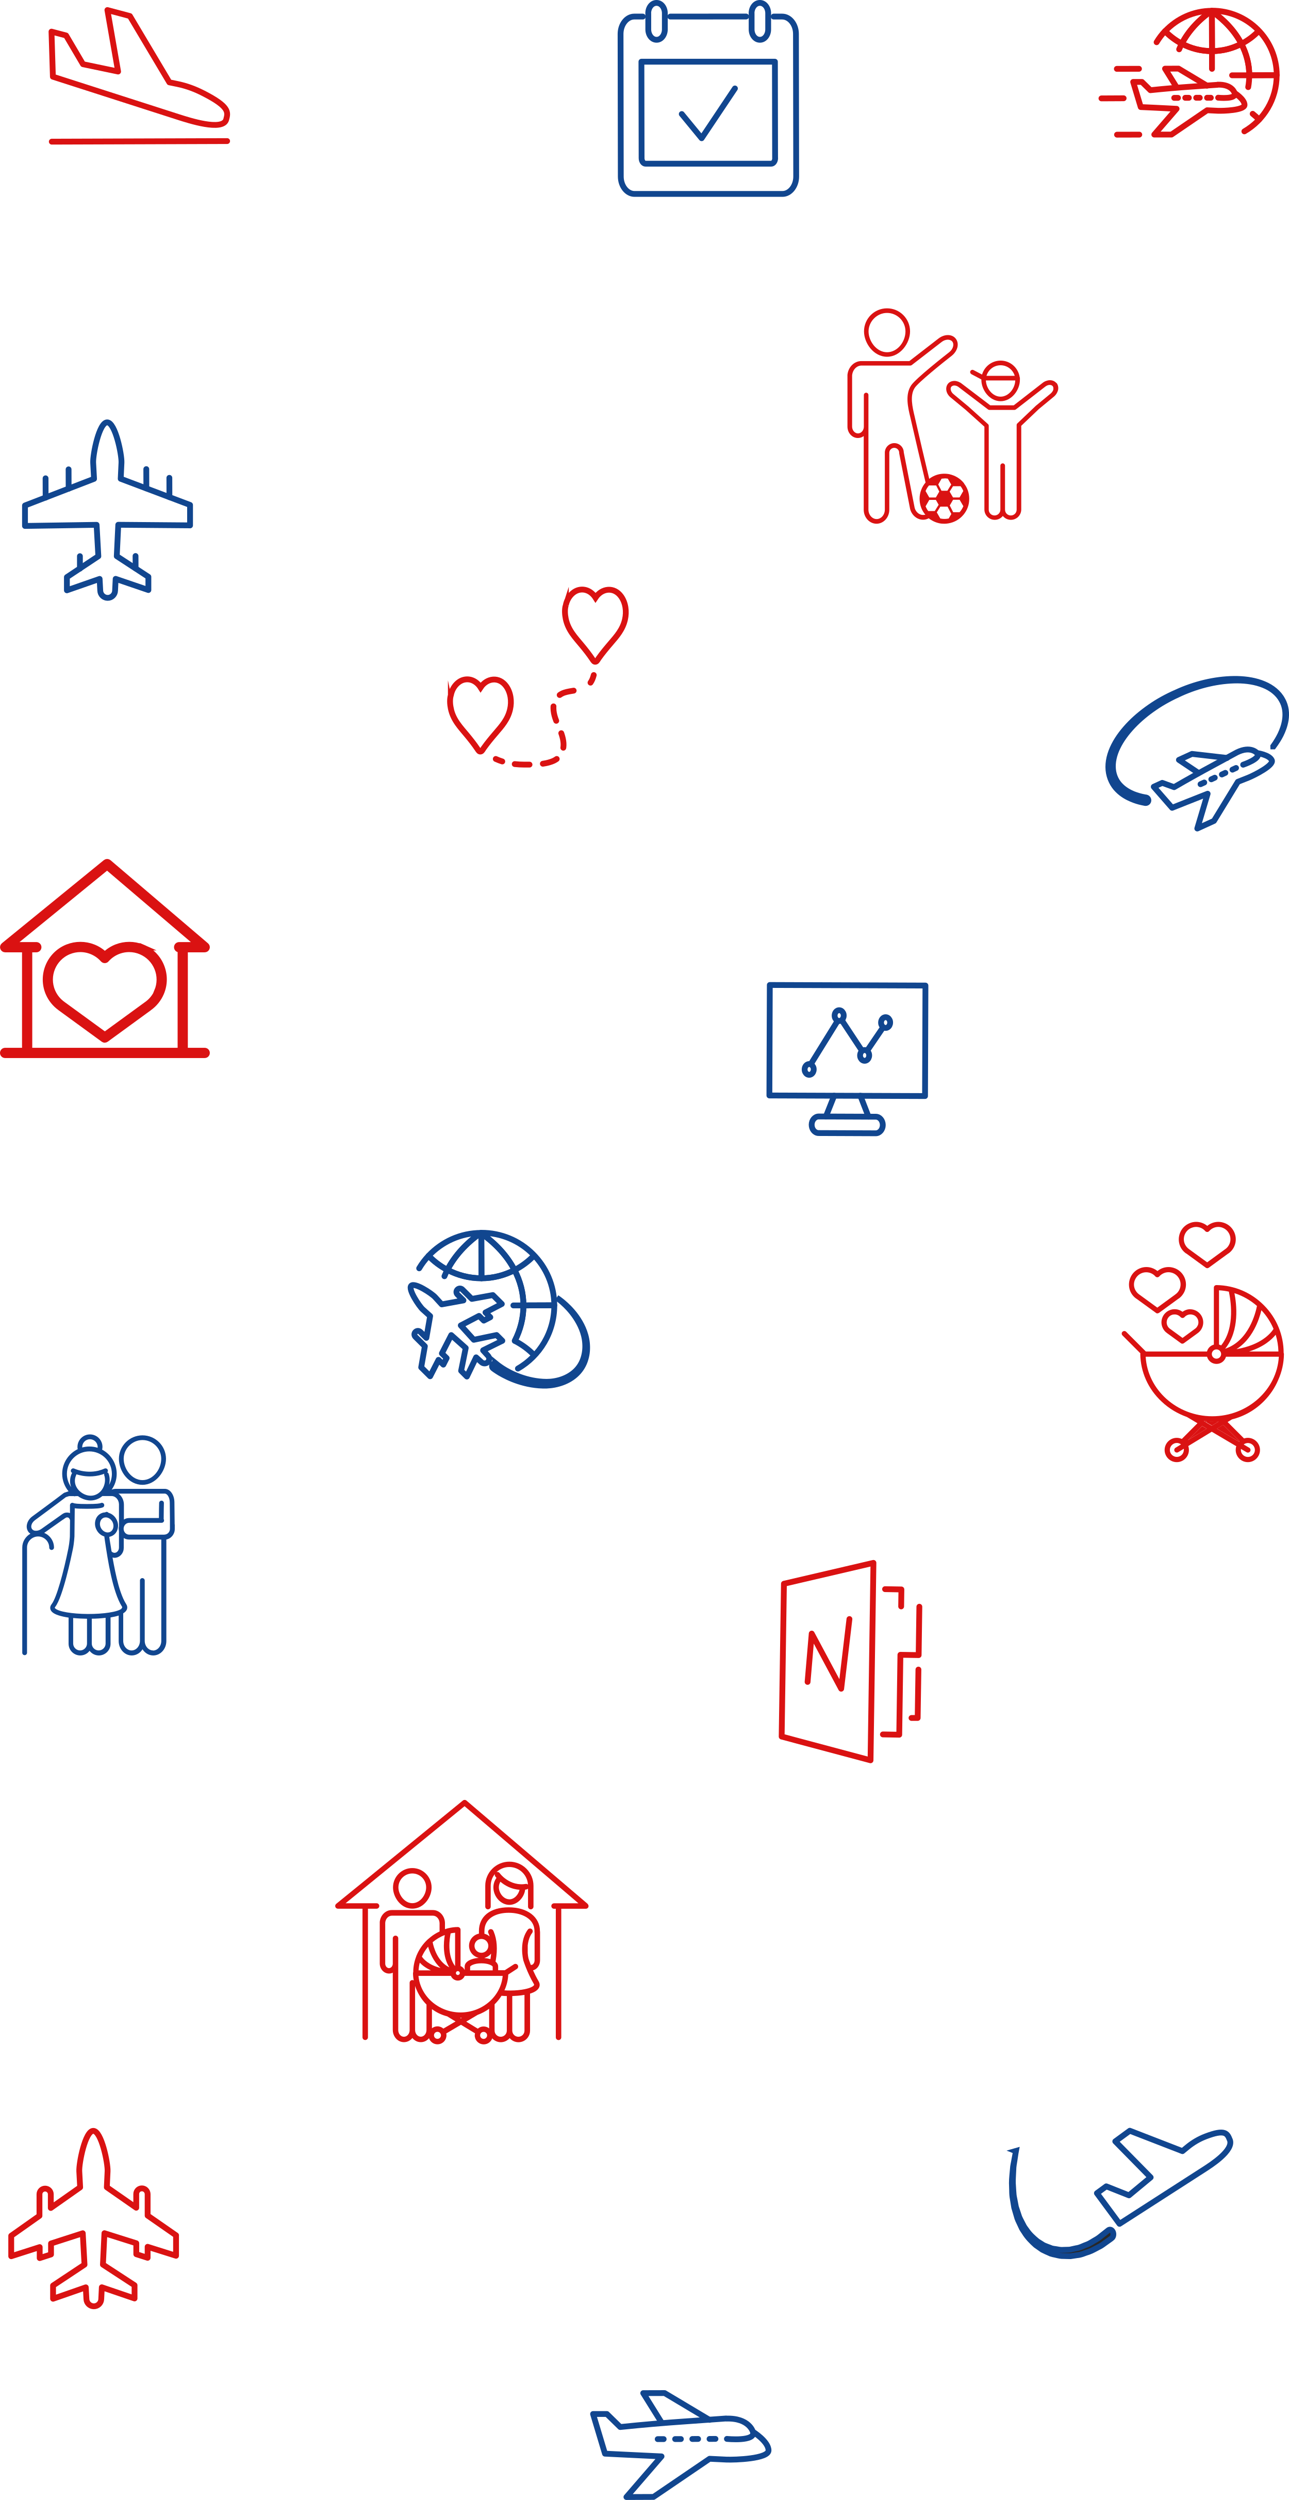 <?xml version="1.0" encoding="UTF-8"?>
<svg id="Layer_2" data-name="Layer 2" xmlns="http://www.w3.org/2000/svg" viewBox="0 0 221.78 429.88">
  <defs>
    <style>
      .cls-1, .cls-2, .cls-3, .cls-4, .cls-5, .cls-6 {
        fill: none;
      }

      .cls-1, .cls-2, .cls-3, .cls-4, .cls-6 {
        stroke-linejoin: round;
      }

      .cls-1, .cls-2, .cls-4, .cls-6 {
        stroke-linecap: round;
      }

      .cls-1, .cls-3, .cls-7, .cls-4 {
        stroke: #11468f;
      }

      .cls-2, .cls-8, .cls-5, .cls-6 {
        stroke: #da1212;
      }

      .cls-9 {
        fill: #da1212;
      }

      .cls-10 {
        fill: #11468f;
      }

      .cls-8 {
        fill: #292f39;
      }

      .cls-8, .cls-7, .cls-5 {
        stroke-miterlimit: 10;
      }

      .cls-7 {
        fill: #282828;
      }

      .cls-4 {
        stroke-width: 1px;
      }

      .cls-6 {
        stroke-dasharray: 0 0 0 0 0 0 2.55 2.3;
      }
    </style>
  </defs>
  <g>
    <g>
      <line class="cls-1" x1="128.37" y1="2.84" x2="115.34" y2="2.85"/>
      <path class="cls-1" d="M110.59,2.85h-1.46c-1.29,0-2.36,1.35-2.36,2.99l.04,24.52c0,1.64,1.07,2.99,2.36,2.99h25.46c1.29,0,2.36-1.35,2.36-2.99l-.04-24.52c0-1.64-1.07-2.99-2.37-2.99h-1.46"/>
      <path class="cls-1" d="M129.31,2.29c0-.99,.63-1.79,1.41-1.79h.04c.78,0,1.41,.8,1.41,1.79v2.76c0,.99-.63,1.79-1.4,1.79h-.04c-.78,0-1.41-.8-1.41-1.79V2.29h0Z"/>
      <path class="cls-1" d="M111.53,2.29c0-.99,.63-1.79,1.41-1.79h.04c.78,0,1.41,.8,1.41,1.79v2.76c0,.99-.63,1.79-1.4,1.79h-.04c-.78,0-1.41-.8-1.41-1.79V2.29h0Z"/>
      <path class="cls-1" d="M133.37,27.19c0,.52-.31,.96-.68,.96h-21.62c-.37,0-.68-.43-.68-.96l-.03-16.58h22.97l.03,16.57h0Z"/>
    </g>
    <polyline class="cls-1" points="117.3 19.61 120.72 23.77 126.45 15.21"/>
  </g>
  <g>
    <path class="cls-5" d="M97.36,104.03c-.24,.73-.17,1.64-.02,2.38,.41,1.97,1.66,3.22,2.77,4.57,.63,.76,1.25,1.54,1.82,2.39,.16,.24,.31,.51,.59,.41,.2-.07,.34-.37,.47-.56,.66-.93,1.38-1.79,2.1-2.63,1.01-1.18,2.05-2.33,2.44-4.05,.32-1.39,.11-2.88-.66-3.97-1.22-1.71-3.32-1.44-4.41,.2-.68-1.07-1.77-1.59-2.88-1.32-1.03,.25-1.96,1.29-2.22,2.59h0Z"/>
    <path class="cls-5" d="M77.57,121.85c.41,1.97,1.66,3.22,2.77,4.57,.63,.76,1.25,1.54,1.82,2.39,.16,.24,.31,.51,.59,.41,.2-.07,.34-.37,.47-.56,.66-.93,1.38-1.79,2.1-2.63,1.01-1.18,2.05-2.33,2.44-4.05,.32-1.39,.11-2.88-.66-3.97-1.22-1.71-3.32-1.44-4.41,.2-.68-1.07-1.77-1.59-2.88-1.32-1.03,.25-1.96,1.29-2.22,2.59-.24,.73-.17,1.64-.02,2.38h0Z"/>
    <g>
      <path class="cls-2" d="M85.3,130.51c.37,.17,.74,.31,1.12,.43"/>
      <path class="cls-6" d="M88.56,131.39c.54,.06,1.07,.09,1.6,.09,1.58,.02,3.47,.02,4.99-.61,.58-.25,1.14-.67,1.46-1.3,.95-1.86-.25-3.97-.91-5.63-.43-1.08-.71-2.41-.22-3.46,.33-.7,.95-1.15,1.59-1.37,1.18-.39,2.58-.33,3.65-.93"/>
      <path class="cls-2" d="M101.6,117.39c.24-.34,.42-.76,.56-1.31"/>
    </g>
  </g>
  <g>
    <g>
      <line class="cls-3" x1="151.96" y1="176.63" x2="149.18" y2="180.71"/>
      <line class="cls-3" x1="148.33" y1="180.72" x2="144.82" y2="175.42"/>
      <line class="cls-3" x1="144.13" y1="175.53" x2="139.48" y2="183.03"/>
      <path class="cls-3" d="M148.01,181.74c-.15-.71,.38-1.33,.97-1.14,.25,.08,.47,.34,.54,.64,.15,.71-.38,1.33-.97,1.14-.25-.08-.47-.34-.54-.64Z"/>
      <path class="cls-3" d="M151.62,176.09c-.15-.71,.38-1.33,.97-1.14,.25,.08,.47,.34,.54,.64,.15,.71-.38,1.33-.97,1.14-.25-.08-.47-.34-.54-.64Z"/>
      <path class="cls-3" d="M138.47,184.15c-.15-.71,.38-1.33,.97-1.14,.25,.08,.47,.34,.54,.64,.15,.71-.38,1.33-.97,1.14-.25-.08-.47-.34-.54-.64Z"/>
      <path class="cls-3" d="M143.63,174.89c-.15-.71,.38-1.33,.97-1.14,.25,.08,.47,.34,.54,.64,.15,.71-.38,1.33-.97,1.14-.25-.08-.47-.34-.54-.64Z"/>
    </g>
    <g>
      <rect class="cls-4" x="136.31" y="165.54" width="19" height="26.78" transform="translate(-33.66 324.08) rotate(-89.79)"/>
      <path class="cls-1" d="M150.68,194.88l-9.83-.04c-.66,0-1.2-.64-1.2-1.43h0c0-.78,.55-1.42,1.21-1.42l9.83,.04c.66,0,1.2,.64,1.2,1.43h0c0,.78-.55,1.42-1.21,1.42Z"/>
      <line class="cls-1" x1="148.03" y1="188.42" x2="149.43" y2="192.02"/>
      <line class="cls-1" x1="143.53" y1="188.41" x2="142.1" y2="192"/>
    </g>
  </g>
  <g>
    <g>
      <polygon class="cls-2" points="149.78 302.7 134.49 298.62 134.88 272.34 150.28 268.75 149.78 302.7"/>
      <polyline class="cls-2" points="151.91 298.25 154.72 298.3 154.92 284.56 158.06 284.61 158.18 276.29"/>
      <polyline class="cls-2" points="155.05 276.24 155.09 273.32 152.28 273.27"/>
      <polyline class="cls-2" points="158.02 287.1 157.89 295.42 156.83 295.42"/>
    </g>
    <polyline class="cls-2" points="138.95 289.22 139.66 280.91 144.73 290.39 146.15 278.41"/>
  </g>
  <g>
    <path class="cls-2" d="M34.98,16.04c-1.41-.73-2.9-1.28-4.46-1.6l-1.38-.28L22.35,2.76l-3.87-1.03,1.84,10.57-6.04-1.26-2.91-4.94-2.51-.66,.24,7.75,21.73,6.98c1.51,.47,7.53,2.47,8.09,.38,.34-1.27,.58-2.2-3.93-4.51h0Z"/>
    <line class="cls-2" x1="8.91" y1="24.36" x2="39.08" y2="24.26"/>
  </g>
  <g>
    <g>
      <path class="cls-2" d="M209.59,16.8s3.15,.33,2.86-.76"/>
      <path class="cls-2" d="M209.51,14.58l-4.45,.31c-2.29,.16-4.64,.36-7.13,.62l-1.45-1.42h-1.51l1.3,4.32,2.59,.12,3.58,.18-3.84,4.43h2.96l6.13-4.18,1.84,.09c.92,.04,4.6-.08,4.6-1.01,0-.98-1.71-2.05-1.71-2.05,0,0-.41-1.51-2.91-1.43h0Z"/>
      <polyline class="cls-2" points="207.67 14.73 202.78 11.8 200.45 11.81 202.43 14.99"/>
      <line class="cls-2" x1="202.68" y1="16.83" x2="202.03" y2="16.83"/>
      <line class="cls-2" x1="204.55" y1="16.82" x2="203.93" y2="16.82"/>
      <line class="cls-2" x1="206.43" y1="16.81" x2="205.81" y2="16.81"/>
      <line class="cls-2" x1="208.33" y1="16.81" x2="207.68" y2="16.81"/>
    </g>
    <g>
      <path class="cls-2" d="M208.53,8.8c-1.88,0-3.65-.46-5.19-1.28"/>
      <path class="cls-2" d="M213.59,7.54c-1.11-2.14-2.87-4.04-5.07-5.6l.03,6.85c1.83,0,3.54-.46,5.05-1.25h0Z"/>
      <path class="cls-2" d="M208.51,1.94s-.06-.05-.08-.07c-2.22,1.57-3.97,3.48-5.09,5.63,1.56,.82,3.32,1.29,5.19,1.28l-.03-6.85h0Z"/>
      <path class="cls-2" d="M202.88,8.48c.13-.33,.29-.65,.45-.97-1.07-.57-2.05-1.29-2.88-2.16-.55,.58-1.04,1.23-1.45,1.91"/>
      <path class="cls-2" d="M215.53,19.57c.39,.31,.76,.64,1.1,1.01"/>
      <path class="cls-2" d="M214.1,22.59c3.34-1.93,5.57-5.54,5.56-9.66h0l-4.72,.02h0c0,.69-.06,1.37-.18,2.03"/>
      <path class="cls-2" d="M213.59,7.54c1.12-.58,2.14-1.34,3-2.24-.86,.91-1.88,1.67-3,2.24,.87,1.68,1.36,3.5,1.36,5.4l4.72-.02c-.02-6.14-5.02-11.1-11.15-11.08h0v.09c2.22,1.56,3.96,3.46,5.08,5.6h0Z"/>
      <path class="cls-2" d="M211.99,12.95h2.95c0-1.91-.49-3.73-1.36-5.41-1.52,.78-3.22,1.24-5.05,1.25v3.05"/>
      <path class="cls-2" d="M208.43,1.88s.06,.05,.08,.07v-.09c-3.18,0-6.02,1.36-8.05,3.5,.83,.87,1.8,1.59,2.88,2.16,1.11-2.15,2.87-4.07,5.09-5.63Z"/>
    </g>
    <line class="cls-2" x1="195.97" y1="11.83" x2="192.16" y2="11.84"/>
    <line class="cls-2" x1="196.02" y1="23.15" x2="192.19" y2="23.16"/>
    <line class="cls-2" x1="193.33" y1="16.9" x2="189.51" y2="16.92"/>
  </g>
  <g>
    <path class="cls-1" d="M125.07,419.39s4.97,.51,4.5-1.21"/>
    <path class="cls-1" d="M124.96,415.88l-7.01,.5c-3.62,.25-7.31,.56-11.24,.97l-2.29-2.24h-2.38l2.05,6.82,4.08,.2,5.65,.27-6.04,6.99,4.66-.02,9.65-6.56,2.89,.14c1.45,.06,7.25-.13,7.25-1.58,0-1.55-2.69-3.21-2.69-3.21,0,0-.64-2.39-4.58-2.26h0Z"/>
    <polyline class="cls-1" points="122.07 416.12 114.35 411.51 110.67 411.52 113.8 416.54"/>
    <line class="cls-1" x1="114.19" y1="419.43" x2="113.16" y2="419.43"/>
    <line class="cls-1" x1="117.15" y1="419.42" x2="116.16" y2="419.42"/>
    <line class="cls-1" x1="120.11" y1="419.4" x2="119.12" y2="419.41"/>
    <line class="cls-1" x1="123.1" y1="419.39" x2="122.08" y2="419.4"/>
  </g>
  <g>
    <path class="cls-1" d="M83.14,232.18l3.29-1.62-.99-.99-3.92,.82-2.24-2.47,3.14-1.64,.82,.81,1.12-.58-.83-.82,2.81-1.46-1.54-1.53-3.62,.66-1.62-1.61c-.24-.24-.61-.24-.85,0s-.24,.61,0,.85l1.03,1.02-3.74,.68-1.15-1.26c-.58-.63-3.49-2.55-4.09-1.95s1.35,3.51,1.98,4.08l1.27,1.14-.65,3.75-1.03-1.02c-.24-.24-.61-.24-.85,0s-.24,.61,0,.85l1.62,1.61-.63,3.63,1.54,1.53,1.44-2.82,.83,.82,.57-1.12-.82-.81,1.61-3.15,2.49,2.22-.79,3.92,.99,.99,1.59-3.3,.93,.84c.31,.28,.79,.27,1.09-.03,.3-.3,.31-.78,.02-1.09l-.84-.92,.02-.03Z"/>
    <g>
      <path class="cls-1" d="M88.57,230.57c.97-1.9,1.5-3.95,1.49-6.09h-1.73"/>
      <path class="cls-1" d="M82.83,219.82c-2.12,0-4.1-.53-5.85-1.45"/>
      <path class="cls-1" d="M88.53,218.4c-1.25-2.41-3.22-4.55-5.71-6.31l.03,7.72c2.06,0,3.98-.53,5.69-1.41Z"/>
      <path class="cls-1" d="M82.81,212.09s-.07-.05-.09-.08c-2.5,1.76-4.47,3.92-5.73,6.34,1.74,.92,3.73,1.45,5.85,1.45l-.03-7.72h0Z"/>
      <path class="cls-1" d="M76.47,219.46c.15-.37,.32-.74,.51-1.09-1.21-.64-2.3-1.45-3.23-2.43-.62,.66-1.17,1.38-1.63,2.16"/>
      <path class="cls-1" d="M89.11,235.34c3.75-2.17,6.27-6.23,6.26-10.88h0l-5.31,.02h0c0,2.14-.52,4.2-1.49,6.09,1.26,.65,2.41,1.49,3.38,2.51-.97-1.02-2.12-1.86-3.38-2.51"/>
      <path class="cls-1" d="M88.53,218.4c1.26-.66,2.4-1.51,3.38-2.53-.96,1.03-2.11,1.88-3.38,2.53,.98,1.89,1.53,3.93,1.53,6.08l5.31-.02c-.03-6.91-5.65-12.49-12.56-12.47h0v.1c2.49,1.75,4.46,3.89,5.71,6.31h0Z"/>
      <path class="cls-1" d="M90.06,224.48c0-2.14-.55-4.2-1.53-6.08-1.71,.89-3.63,1.4-5.69,1.41"/>
      <path class="cls-1" d="M82.71,212.03s.07,.05,.09,.08v-.1c-3.57,0-6.79,1.53-9.06,3.94,.93,.98,2.03,1.79,3.23,2.43,1.25-2.42,3.22-4.58,5.73-6.34Z"/>
    </g>
    <path class="cls-7" d="M85.43,234.55s.38,.31,1.03,.74c.67,.43,1.68,1,2.98,1.47,1.29,.47,2.88,.85,4.61,.86,1.68,0,3.56-.54,4.9-1.78,.67-.62,1.16-1.41,1.43-2.26,.28-.86,.37-1.76,.3-2.63-.12-1.74-.87-3.27-1.64-4.43-.78-1.17-1.63-2.01-2.24-2.55-.62-.55-1.01-.81-1.01-.81,0,0,.4,.25,1.04,.78,.63,.53,1.51,1.34,2.34,2.5,.82,1.15,1.62,2.68,1.81,4.49,.09,.9,.04,1.85-.24,2.76-.26,.92-.77,1.8-1.47,2.49-.7,.7-1.57,1.21-2.46,1.54-.91,.34-1.84,.51-2.76,.55-1.82,.05-3.5-.3-4.87-.75-1.38-.45-2.46-1.02-3.2-1.45-.74-.45-1.11-.74-1.11-.74l-.03-.03c-.21-.16-.25-.45-.08-.66,.16-.21,.45-.25,.66-.08h0l.02,.02Z"/>
  </g>
  <g>
    <path class="cls-1" d="M211.6,367.98c-.44-1.11-.77-1.91-4.22-.58-1.08,.42-2.12,1.02-3.08,1.81l-.85,.7-9.06-3.51-2.5,1.83,6.09,6.19-3.73,3.09-3.91-1.55-1.61,1.18,3.89,5.27,14.62-9.4c1.01-.66,5.09-3.22,4.36-5.05h0Z"/>
    <path class="cls-7" d="M174.79,369.91s-.08,.55-.23,1.51c-.06,.48-.21,1.06-.21,1.74-.02,.68-.1,1.44-.08,2.27,.03,.41,.06,.85,.08,1.29,.02,.45,.06,.91,.17,1.37,.08,.46,.18,.93,.27,1.41,.15,.45,.31,.91,.46,1.39,.13,.49,.39,.89,.6,1.33l.34,.65c.12,.21,.27,.38,.41,.58,.53,.8,1.21,1.4,1.9,1.97l1.08,.68c.38,.17,.76,.29,1.14,.44,.37,.19,.77,.17,1.15,.25,.39,.08,.76,.13,1.14,.09,.38-.02,.74,0,1.1-.04,.36-.08,.71-.15,1.05-.23,.69-.08,1.29-.46,1.88-.65,.58-.23,1.07-.6,1.52-.84s.81-.57,1.11-.8c.6-.48,.95-.75,.95-.75l.06-.05c.28-.23,.64-.09,.8,.28,.16,.38,.08,.87-.21,1.08,0,0-.02,0-.02,.02,0,0-.38,.27-1.04,.74-.33,.23-.72,.56-1.22,.78-.49,.24-1.03,.58-1.65,.8-.63,.17-1.28,.53-2.03,.58-.37,.06-.74,.11-1.12,.17-.39,0-.78-.02-1.19-.03-.41,.02-.81-.07-1.22-.17-.41-.11-.83-.13-1.23-.35-.41-.18-.81-.35-1.21-.56l-1.14-.8c-.71-.64-1.41-1.33-1.95-2.22-.14-.22-.29-.41-.41-.63l-.33-.71c-.22-.47-.46-.91-.58-1.43-.15-.5-.29-.99-.43-1.47-.08-.5-.16-1-.24-1.48-.09-.47-.12-.94-.12-1.4-.02-.46-.03-.9-.04-1.32,0-.85,.11-1.62,.16-2.3,.03-.69,.2-1.24,.27-1.73,.18-.95,.28-1.5,.28-1.5l-.07,.02Z"/>
  </g>
  <g>
    <g>
      <path class="cls-1" d="M216.32,129.51c.76,.92-2.43,1.99-2.43,1.99"/>
      <path class="cls-1" d="M211.08,130.33l-2.42,1.31c-2.15,1.16-4.34,2.38-6.65,3.72l-2.04-.74-1.46,.67,3.16,3.62,2.56-1.02,3.55-1.4-1.78,5.98,2.87-1.31,4.11-6.72,1.82-.72c.91-.37,4.42-2.1,4.02-2.99-.43-.95-2.55-1.24-2.55-1.24,0,0-1.06-1.29-3.45-.11l-1.76,.95"/>
      <polyline class="cls-1" points="206.16 132.89 202.84 130.67 205.09 129.64 211.08 130.33"/>
      <line class="cls-1" x1="211.08" y1="130.33" x2="211.12" y2="130.33"/>
      <line class="cls-1" x1="206.56" y1="134.85" x2="207.2" y2="134.56"/>
      <line class="cls-1" x1="208.41" y1="134.01" x2="209.01" y2="133.73"/>
      <line class="cls-1" x1="210.23" y1="133.18" x2="210.83" y2="132.9"/>
      <line class="cls-1" x1="212.67" y1="132.06" x2="212.05" y2="132.35"/>
    </g>
    <path class="cls-7" d="M219.07,128.32s.12-.18,.36-.51c.22-.34,.54-.84,.87-1.52,.32-.68,.66-1.54,.8-2.57,.14-1.02,.06-2.26-.6-3.37-.62-1.12-1.75-2.02-3.11-2.55-1.36-.55-2.91-.78-4.51-.79-3.21,0-6.6,.8-9.72,2.2-1.56,.7-3.08,1.5-4.46,2.45-1.39,.94-2.66,2-3.76,3.15-1.09,1.15-2.02,2.39-2.64,3.68-.63,1.28-.93,2.63-.8,3.83,.12,1.2,.67,2.2,1.37,2.87,.69,.68,1.47,1.08,2.13,1.36,.67,.26,1.22,.4,1.59,.48,.38,.08,.58,.11,.58,.11h.03c.25,.06,.42,.3,.38,.56s-.29,.42-.55,.38h0s-.22-.05-.63-.13c-.41-.09-1.01-.25-1.73-.56-.73-.31-1.6-.77-2.39-1.58-.8-.79-1.43-2-1.56-3.39-.13-1.39,.25-2.87,.94-4.22,.69-1.37,1.68-2.64,2.83-3.81,1.15-1.17,2.48-2.22,3.91-3.17,1.43-.95,2.99-1.73,4.58-2.41,3.19-1.37,6.65-2.12,9.91-2.06,1.62,.04,3.21,.3,4.59,.89,1.38,.57,2.55,1.53,3.16,2.69,.66,1.14,.73,2.41,.57,3.45-.16,1.05-.52,1.9-.85,2.58-.34,.68-.68,1.17-.9,1.5-.24,.33-.36,.5-.36,.5h-.03Z"/>
  </g>
  <path class="cls-2" d="M30.3,384.39l-4.9-3.4v-3.71c-.02-.54-.45-.97-.99-.97s-.97,.44-.97,.97v2.36l-5.06-3.52,.13-2.77c.06-1.39-1.07-6.93-2.46-6.93s-2.48,5.56-2.41,6.95l.15,2.76-5.05,3.55v-2.36c0-.54-.44-.97-.98-.97s-.97,.44-.97,.97v3.71l-4.86,3.43v3.52l4.9-1.57v1.89l1.95-.63v-1.88l5.46-1.76,.3,5.4-5.41,3.59v2.27l5.63-1.96,.11,2.03c.03,.69,.6,1.23,1.28,1.23s1.25-.55,1.27-1.24l.1-2.03,5.63,1.92v-2.27l-5.44-3.55,.26-5.4,5.48,1.73v1.88l1.95,.62v-1.89l4.89,1.54v-3.5Z"/>
  <g>
    <path class="cls-1" d="M32.7,90.35v-3.52l-11.93-4.5,.13-2.77c.06-1.39-1.07-6.93-2.46-6.93s-2.48,5.56-2.41,6.95l.15,2.76-11.88,4.58v3.52l12.32-.19,.3,5.4-5.41,3.59v2.27l5.63-1.96,.11,2.03c.03,.69,.6,1.23,1.28,1.23s1.25-.55,1.27-1.24l.1-2.03,5.63,1.92v-2.27l-5.44-3.55,.26-5.4,12.31,.1h.02Z"/>
    <line class="cls-1" x1="11.81" y1="84.03" x2="11.8" y2="80.71"/>
    <line class="cls-1" x1="7.85" y1="85.57" x2="7.84" y2="82.25"/>
    <line class="cls-1" x1="25.18" y1="83.98" x2="25.17" y2="80.67"/>
    <line class="cls-1" x1="23.33" y1="97.74" x2="23.32" y2="95.61"/>
    <line class="cls-1" x1="13.75" y1="97.78" x2="13.75" y2="95.64"/>
    <line class="cls-1" x1="29.15" y1="85.49" x2="29.14" y2="82.17"/>
  </g>
  <g>
    <path class="cls-9" d="M152.62,61.35c2.26,0,3.96-2.31,3.96-4.37,0-2.18-1.77-3.96-3.96-3.96s-3.96,1.77-3.96,3.96c0,2.06,1.69,4.37,3.96,4.37Zm0-7.54c1.74,0,3.17,1.42,3.17,3.18s-1.36,3.58-3.17,3.58-3.18-1.9-3.18-3.58,1.42-3.18,3.18-3.18Z"/>
    <path class="cls-9" d="M181.75,65.87c-.27-.33-.69-.5-1.16-.49-.43,.02-.88,.19-1.24,.49l-4.93,3.83h-4.04l-4.88-3.71c-.37-.3-.81-.47-1.24-.49-.47,0-.9,.16-1.16,.49s-.36,.77-.26,1.23c.09,.42,.35,.83,.73,1.13l2.58,2.13,3.22,2.89v14.24c0,.98,.8,1.78,1.78,1.78,.56,0,1.07-.26,1.39-.67,.33,.41,.83,.67,1.39,.67,.98,0,1.78-.8,1.78-1.78v-14.39l3.03-2.88,2.57-2.12c.37-.3,.62-.71,.73-1.13,.1-.45,0-.91-.25-1.23h-.02Zm-.5,1.07c-.06,.25-.23,.51-.45,.71l-2.58,2.13s0,0-.02,.02l-3.16,3.01c-.08,.08-.12,.17-.12,.28v14.55c0,.55-.44,1-1,1s-1-.44-1-1v-7.56c0-.22-.18-.4-.4-.4s-.4,.18-.4,.4v7.56c0,.55-.44,1-1,1s-1-.44-1-1v-14.42c0-.11-.05-.22-.13-.29l-3.36-3.02h0s-2.58-2.14-2.58-2.14c-.24-.19-.4-.45-.46-.71-.03-.13-.06-.37,.1-.56s.4-.21,.53-.21c.26,0,.55,.12,.78,.32h0s5,3.8,5,3.8c.07,.05,.15,.08,.24,.08h4.3c.08,0,.17-.03,.24-.08l5.04-3.91h0c.24-.19,.52-.31,.77-.31,.13,0,.38,.02,.53,.21,.15,.19,.13,.43,.1,.56l.02-.02Z"/>
    <path class="cls-9" d="M167.13,64.34l1.72,.91v.08c0,1.73,1.41,3.66,3.31,3.66s3.32-1.92,3.32-3.66c0-.08,0-.16,0-.24,0-.03,0-.06,0-.08,0-.06,0-.11-.04-.16-.24-1.6-1.61-2.84-3.28-2.84-1.51,0-2.79,1.02-3.19,2.4l-1.47-.77c-.19-.1-.42-.03-.53,.16s-.03,.42,.16,.53h0Zm5.03,3.87c-1.42,0-2.49-1.46-2.53-2.79h5.05c-.04,1.34-1.1,2.79-2.53,2.79h0Zm0-5.4c1.15,0,2.12,.77,2.43,1.82h-4.86c.31-1.06,1.28-1.82,2.43-1.82Z"/>
    <path class="cls-9" d="M165.89,83.13c-.34-.43-.74-.79-1.22-1.07-.42-.25-.89-.42-1.38-.53-.44-.08-.9-.09-1.35-.04-.75,.09-1.46,.39-2.06,.85-.88-3.66-1.66-7-2.39-10.2-.04-.17-.08-.35-.12-.53-.38-1.6-.86-3.59,.02-4.92,.6-.93,4.85-4.34,6.43-5.57h0c.46-.39,.78-.89,.91-1.41,.13-.57,.02-1.1-.31-1.5-.33-.41-.84-.61-1.41-.59-.54,.02-1.09,.24-1.56,.61l-4.99,3.86h-8.26c-1.24,0-2.26,1.04-2.39,2.37v8.9c0,1.08,.8,1.96,1.79,1.96,.38,0,.73-.12,1.01-.34v12.67c0,1.33,.99,2.41,2.2,2.41s2.2-1.08,2.2-2.41v-9.79c0-.47,.38-.85,.85-.85s.85,.38,.85,.85v.08l1.87,9.52v.02c.31,1.29,1.52,2.12,2.7,1.84,.18-.04,.35-.11,.51-.2,.11,.09,.24,.18,.37,.26,.43,.28,.91,.48,1.41,.59,.29,.07,.6,.09,.91,.09,.24,0,.47-.02,.69-.06,1.04-.17,1.97-.71,2.63-1.52,.29-.36,.53-.76,.69-1.19,.19-.48,.27-.99,.27-1.52s-.09-1.04-.27-1.52c-.15-.4-.35-.76-.61-1.09l.03-.04Zm-.79,2.41h-1.13l-.58-1,.58-.93h1.3c.2,.25,.35,.53,.47,.82l-.64,1.11h0Zm-5.27-2.06h1.24l.54,1.05-.59,1.02h-1.13l-.64-1.11c.14-.35,.34-.67,.58-.95h0Zm-.11,4.41s-.04-.05-.06-.08c-.17-.23-.3-.48-.41-.74l.64-1.11h1.13l.48,.84-.67,1.08h-1.11Zm2.77-5.63c.2,0,.4,.02,.59,.05l.58,1.01-.66,1.07h-1.01l-.56-1.08,.58-1h.04c.15-.02,.29-.03,.44-.03h0Zm-3.38,6.26c-.76,.18-1.55-.38-1.75-1.25l-1.86-9.48c-.02-.89-.74-1.59-1.63-1.59s-1.63,.74-1.63,1.63v9.8c0,.9-.64,1.63-1.41,1.63s-1.41-.74-1.41-1.63v-19.7c0-.22-.17-.4-.39-.4s-.4,.18-.4,.4v5.44c0,.64-.46,1.16-1.01,1.16s-1.01-.53-1.01-1.18v-8.77c.07-.96,.76-1.72,1.62-1.72h8.4c.08,0,.17-.03,.24-.08l5.1-3.94h0c.33-.27,.72-.42,1.08-.43,.33,0,.61,.1,.79,.31,.17,.21,.23,.51,.15,.83-.08,.36-.3,.71-.63,.98-.61,.48-5.82,4.55-6.6,5.75-1.06,1.61-.54,3.79-.12,5.53,.04,.18,.08,.36,.12,.52,.74,3.23,1.53,6.6,2.41,10.3,.03,.11,.06,.23,.08,.34-.32,.38-.58,.8-.75,1.27-.19,.48-.28,1-.28,1.52s.09,1.04,.27,1.52c.13,.36,.32,.7,.55,1.01,.06,.08,.11,.14,.17,.22-.03,0-.06,.02-.09,.03h0Zm2.68,.65l-.61-1.06,.61-.99h1.24l.65,1.26-.45,.78c-.06,0-.11,.03-.17,.03-.41,.07-.86,.06-1.27-.03h0Zm3.42-1.22s-.08,.08-.11,.13h-1.1l-.59-1.16,.57-.98h1.13l.64,1.1c-.13,.32-.31,.63-.53,.9h0Z"/>
  </g>
  <g>
    <path class="cls-8" d="M24.57,162.93s-.09-.04-.14-.06c-.7-.27-1.43-.41-2.18-.41s-1.5,.14-2.19,.41c-.75,.29-1.44,.74-2.02,1.31-.58-.58-1.27-1.02-2.02-1.31-.69-.27-1.43-.41-2.19-.41s-1.48,.14-2.18,.41c-.05,.02-.08,.04-.13,.05-3.05,1.28-4.47,4.79-3.2,7.83,.44,1.04,1.16,1.93,2.08,2.58,0,0,0,0,.02,.02l7.36,5.36s.08,.06,.12,.07c.04,.02,.08,.02,.12,.02,.08,0,.16-.03,.23-.08l7.38-5.38s0,0,.02-.02c.92-.65,1.64-1.54,2.08-2.58,.62-1.47,.63-3.09,.03-4.58-.6-1.48-1.74-2.63-3.21-3.25v.02Zm2.5,7.54c-.39,.91-1.03,1.71-1.85,2.27,0,0-.03,.02-.04,.03l-7.14,5.2-7.14-5.2s-.02-.02-.04-.03c-.82-.57-1.46-1.35-1.85-2.27-1.12-2.65,.13-5.72,2.79-6.84,.65-.27,1.33-.41,2.02-.41,1.5,0,2.93,.65,3.92,1.77,.08,.08,.18,.13,.28,.13h0c.11,0,.22-.05,.28-.13,.99-1.12,2.42-1.77,3.92-1.77,.7,0,1.38,.14,2.02,.41,1.28,.54,2.28,1.55,2.81,2.84s.52,2.72-.02,4h.02Z"/>
    <path class="cls-8" d="M35.22,180.68h-3.4v-17.42h3.4c.16,0,.3-.09,.36-.25,.06-.15,0-.31-.11-.41l-16.79-14.31c-.14-.11-.34-.12-.49,0L.64,162.59c-.12,.1-.17,.27-.11,.42,.06,.15,.2,.25,.36,.25h3.4v17.42H.88c-.21,0-.38,.17-.38,.38s.17,.38,.38,.38H35.22c.21,0,.38-.17,.38-.38s-.17-.38-.38-.38v-.02Zm-4.4-17.42h.24v17.42H5.05v-17.42h1.2c.21,0,.38-.17,.38-.38s-.17-.38-.38-.38H1.95l2.43-1.98,14.05-11.45,15.77,13.43h-3.38c-.21,0-.38,.17-.38,.38s.17,.38,.38,.38h0Z"/>
  </g>
  <g>
    <polygon class="cls-9" points="204.37 247.66 207.63 245.69 206.83 245.22 204.37 247.66"/>
    <path class="cls-9" d="M208.49,245.16l1.24-.75c-.14,0-.28,0-.42,0h0s-.08,0-.1-.02c-.21,0-.41,.02-.62,.02-.3,0-.61,0-.91-.03l-.17,.17,1.02,.59h-.02Z"/>
    <path class="cls-9" d="M213.27,247.83l-2.82-2.82-1.08,.66,3.81,2.24,.08-.08h0Z"/>
    <path class="cls-9" d="M207.66,244.39c-.18-.02-.37-.03-.55-.05l.38,.23,.17-.17h0Z"/>
    <g>
      <path class="cls-9" d="M220.86,232.65c0-3.08-1.21-6-3.38-8.18-2.18-2.21-5.08-3.44-8.18-3.49-.12,0-.24,.05-.32,.12-.08,.08-.13,.2-.13,.32v9.8c-.58,.16-1.03,.61-1.18,1.18h-10.52s-.02-.03-.04-.04l-3.35-3.35c-.17-.17-.45-.17-.63,0s-.18,.45,0,.63l3.08,3.08s-.02,.08-.02,.12c.05,3.1,1.35,6.02,3.69,8.19,1.25,1.18,2.73,2.06,4.35,2.64l1.8,1.07-2.69,2.7c-.26-.12-.56-.19-.87-.19-1.16,0-2.09,.94-2.09,2.09s.94,2.09,2.09,2.09,2.09-.94,2.09-2.09c0-.24-.04-.47-.11-.68l4.04-2.46,4.22,2.49c-.07,.21-.1,.42-.1,.65,0,1.15,.94,2.09,2.09,2.09s2.09-.94,2.09-2.09-.94-2.09-2.09-2.09c-.23,0-.45,.04-.66,.1l-2.82-2.82,.76-.46c2.06-.51,3.96-1.58,5.5-3.14,1.05-1.06,1.87-2.28,2.44-3.62,.63-1.4,.97-2.9,.99-4.46,0-.08-.02-.14-.05-.21h0Zm-.9-.25h-5.05c2.54-.79,3.91-2.06,4.58-2.88,.28,.91,.44,1.88,.47,2.88Zm-.84-3.88c-.21,.33-.76,1.07-1.85,1.8-.92,.62-2.39,1.32-4.53,1.68,1.22-.77,2.24-1.91,3.05-3.41,.68-1.26,1.05-2.5,1.24-3.28,.88,.93,1.59,2.03,2.09,3.21h0Zm-2.85-3.95c-.23,1.15-1.4,6.02-5.48,7.36,2.55-3.12,1.96-7.75,1.6-9.56,1.44,.46,2.76,1.22,3.88,2.2h0Zm-6.53-2.69c.58,.03,1.14,.11,1.69,.23,.26,1.19,1.19,6.14-1.33,9.25-.11-.07-.24-.11-.36-.14v-9.33h0Zm-.44,10.16c.44,0,.8,.36,.8,.8s-.36,.8-.8,.8-.8-.36-.8-.8,.36-.8,.8-.8Zm-5.62,17.29c0,.66-.54,1.2-1.2,1.2s-1.2-.54-1.2-1.2,.54-1.2,1.2-1.2c.27,0,.52,.09,.72,.25l-.95,.58c-.21,.13-.27,.41-.15,.61,.08,.14,.24,.21,.39,.21,.08,0,.16-.02,.24-.07l.95-.58c0,.07,.02,.13,.02,.2h0Zm.7-1.67l2.45-2.45,.8,.47-3.25,1.98h0Zm10.33,.48c.66,0,1.2,.54,1.2,1.2s-.54,1.2-1.2,1.2-1.21-.54-1.21-1.2c0-.07,0-.12,.02-.18l.96,.57c.07,.04,.15,.06,.23,.06,.15,0,.3-.08,.39-.22,.12-.21,.06-.49-.16-.61l-.96-.57c.21-.16,.46-.25,.74-.25h0Zm-1.44-.3l-.08,.08-3.81-2.24,1.08-.66,2.82,2.82h0Zm-4.77-2.67l-1.02-.59-.38-.23c.18,.02,.37,.04,.55,.05,.3,.02,.6,.03,.91,.03,.21,0,.41,0,.62-.02,.04,0,.08,.02,.1,.02h0c.14,0,.28,0,.42,0l-1.24,.75h.02Zm.07-1.63c-6.08,0-11.12-4.55-11.45-10.24h10.56c.2,.72,.85,1.24,1.63,1.24s1.43-.53,1.63-1.24h9.09c-.33,5.69-5.37,10.24-11.45,10.24h-.02Z"/>
      <path class="cls-9" d="M204.82,225.13c-.5,0-.97,.16-1.36,.45-.39-.29-.87-.45-1.36-.45-.3,0-.59,.06-.88,.18-1.15,.48-1.69,1.81-1.21,2.95,.16,.39,.43,.73,.77,.97h0l2.38,1.73s.08,.05,.11,.07c.06,.02,.1,.03,.16,.03,.09,0,.19-.03,.26-.08l2.39-1.74h0c.35-.25,.61-.58,.77-.97,.48-1.15-.06-2.47-1.21-2.95-.28-.12-.58-.18-.88-.18h.02Zm1.25,2.79c-.1,.25-.26,.44-.48,.59,0,0-.02,0-.03,.02l-2.1,1.54-2.11-1.54s-.02,0-.03-.02c-.22-.15-.38-.35-.48-.59-.29-.7,.04-1.5,.73-1.79,.17-.07,.35-.1,.53-.1,.4,0,.76,.17,1.03,.46,.08,.09,.21,.15,.34,.15h0c.13,0,.25-.06,.33-.15,.26-.29,.63-.46,1.03-.46,.18,0,.36,.04,.53,.1,.7,.29,1.02,1.09,.73,1.78h0Z"/>
      <path class="cls-9" d="M195.51,223.31h0l3.35,2.43s.07,.05,.1,.07c.06,.03,.11,.04,.17,.04,.08,0,.17-.03,.25-.08,0,0,0,0,.02,0l3.36-2.45s0,0,.02,0c.46-.32,.81-.76,1.04-1.28,.64-1.52-.08-3.28-1.6-3.92-.37-.15-.76-.24-1.16-.24-.71,0-1.38,.25-1.91,.69-.54-.44-1.21-.69-1.91-.69-.4,0-.79,.08-1.16,.24-.74,.31-1.31,.89-1.61,1.63s-.3,1.56,0,2.29c.22,.52,.58,.96,1.04,1.28h0Zm-.23-3.23c.22-.52,.61-.92,1.13-1.14,.26-.11,.54-.16,.81-.16,.6,0,1.18,.26,1.57,.71,.08,.09,.21,.15,.34,.15h0c.13,0,.25-.06,.33-.15,.4-.45,.98-.72,1.57-.72,.28,0,.56,.06,.81,.16,1.07,.45,1.57,1.69,1.12,2.75-.15,.37-.41,.69-.74,.91,0,0-.02,.02-.03,.03l-3.07,2.24-3.08-2.24s-.02,0-.03-.02c-.33-.23-.58-.55-.74-.91-.22-.52-.22-1.09,0-1.61h0Z"/>
      <path class="cls-9" d="M204.08,215.53h0l3.35,2.44s.08,.05,.11,.07c.06,.02,.11,.04,.17,.04,.09,0,.19-.03,.26-.08l3.36-2.45s0,0,.02,0c.46-.32,.82-.76,1.04-1.28,.64-1.52-.08-3.28-1.6-3.92-.37-.15-.75-.24-1.16-.24-.7,0-1.38,.25-1.91,.69-.54-.44-1.22-.69-1.91-.69-.4,0-.79,.08-1.16,.24-.74,.31-1.31,.89-1.61,1.63s-.3,1.56,0,2.29c.22,.52,.58,.96,1.04,1.28h0Zm.91-4.38c.26-.11,.54-.17,.81-.17,.6,0,1.18,.26,1.57,.72,.08,.09,.21,.15,.34,.15h0c.13,0,.25-.06,.33-.15,.4-.45,.97-.72,1.57-.72,.28,0,.56,.06,.81,.17,1.07,.45,1.57,1.69,1.12,2.75-.16,.37-.41,.69-.74,.91,0,0-.02,0-.03,.02l-3.07,2.24-3.08-2.24s-.02-.02-.03-.02c-.33-.23-.58-.55-.74-.91-.45-1.07,.06-2.3,1.12-2.75h.02Z"/>
    </g>
  </g>
  <g>
    <path class="cls-10" d="M24.51,255.33c2.32,0,4.05-2.37,4.05-4.47,0-2.23-1.82-4.04-4.05-4.04s-4.05,1.82-4.05,4.04,1.73,4.47,4.05,4.47Zm0-7.7c1.78,0,3.23,1.45,3.23,3.23s-1.39,3.66-3.23,3.66-3.23-1.93-3.23-3.66,1.45-3.23,3.23-3.23Z"/>
    <path class="cls-10" d="M30.05,262.13v-.08l-.04-3.68c0-1.32-.74-2.35-1.67-2.35h-8.36c-.26,0-.53,.05-.77,.14,.56-.78,.87-1.73,.87-2.72,0-1.8-1.02-3.37-2.51-4.16,.04-.15,.06-.31,.06-.47,0-1.19-.96-2.15-2.15-2.15s-2.15,.96-2.15,2.15c0,.13,0,.26,.04,.39-1.57,.76-2.67,2.38-2.67,4.23,0,1.11,.4,2.18,1.1,3.02-.03,0-.06,0-.08,.02l-.66,.22s-.08,.04-.12,.07c-1.3,1-5.3,3.95-5.34,3.97-.45,.32-.78,.76-.92,1.24-.16,.52-.09,1.02,.19,1.42,.09,.14,.22,.25,.36,.35-.83,.47-1.4,1.36-1.4,2.38v18.09c0,.23,.19,.41,.41,.41s.41-.18,.41-.41v-18.09c0-1.06,.86-1.91,1.91-1.91s1.91,.86,1.91,1.91c0,.23,.19,.41,.41,.41s.41-.19,.41-.41c0-1.14-.7-2.12-1.7-2.53,0,0,0,0,.02,0,0,0,2.37-1.68,3.21-2.27h.02c.22-.16,.46-.33,.54-.36,.05-.02,.27-.08,.44,.05,.1,.08,.18,.22,.23,.41l-.03,2.77c0,.09-.06,1.07-.25,2.04-.8,3.97-2.01,8.49-2.88,9.61-.36,.45-.33,.96,.07,1.35,.48,.47,1.57,.78,2.84,.97v4.5c0,1.1,.9,2.01,2.01,2.01,.65,0,1.24-.31,1.6-.8,.37,.48,.94,.8,1.6,.8,1.1,0,2.01-.9,2.01-2.01v-4.53c.51-.08,.99-.19,1.4-.32v4.38c0,1.37,1.01,2.48,2.25,2.48,.76,0,1.44-.41,1.85-1.06,.41,.64,1.08,1.06,1.85,1.06,1.24,0,2.25-1.11,2.25-2.48v-17.46c.83-.16,1.45-.91,1.45-1.8v-.78Zm-14.58-14.64c.74,0,1.33,.59,1.33,1.33,0,.05,0,.09,0,.14-.44-.14-.91-.22-1.41-.22-.43,0-.85,.06-1.24,.17v-.09c0-.74,.59-1.33,1.33-1.33h0Zm-3.96,5.96c0-2.14,1.73-3.87,3.87-3.87s3.87,1.73,3.87,3.87c0,.67-.17,1.31-.48,1.88,.15-.64,.13-1.31-.07-1.89-.04-.12-.14-.22-.25-.25,.11-.11,.15-.29,.08-.45-.09-.21-.33-.29-.54-.21-.38,.17-.74,.29-1.1,.38-1.16,.27-2.22,.16-2.96,0-.7-.16-1.13-.37-1.15-.37-.21-.1-.44-.02-.55,.19s-.02,.44,.19,.55h0s-.06,.07-.07,.1c-.34,.74-.39,1.54-.13,2.28,0,.03,.02,.06,.03,.08-.47-.66-.74-1.45-.74-2.28h0Zm1.62,.07h.02c.54,.17,1.34,.36,2.29,.36,.65,0,1.37-.08,2.12-.32,.12-.04,.25-.08,.38-.13,0,.04-.02,.08-.02,.13s0,.09,.02,.13c.41,1.21-.19,2.91-1.6,3.39-.63,.22-1.35,.14-2.01-.22-.63-.34-1.12-.89-1.33-1.51-.18-.54-.15-1.13,.1-1.68,.03-.06,.04-.11,.04-.17h0Zm1.84,29.1c0,.65-.54,1.19-1.19,1.19s-1.19-.54-1.19-1.19v-4.39c.78,.08,1.6,.12,2.38,.13v4.26Zm3.2,0c0,.65-.54,1.19-1.19,1.19s-1.19-.54-1.19-1.19v-4.27c.79,0,1.6-.06,2.38-.15v4.41h0Zm2.76-6c-.69,.57-3.09,.93-5.84,.92-2.72-.02-5.03-.41-5.59-.96-.08-.08-.11-.11,0-.26,1.32-1.69,2.76-8.58,3.04-9.95,.22-1.07,.26-2.11,.27-2.16v-.02l.05-4.83c.45,.07,1.13,.09,2.12,.09,1.56,0,2.35-.08,2.72-.25h.02c.19-.1,.27-.34,.18-.54-.09-.21-.34-.29-.55-.2-.16,.08-.7,.17-2.37,.17s-2.19-.09-2.35-.17c-.12-.06-.27-.05-.4,.02-.11,.08-.19,.21-.19,.34v1.37c-.29-.11-.63-.13-.94-.03-.23,.08-.61,.36-.78,.49-.86,.6-3.21,2.27-3.21,2.27-.3,.22-.65,.32-.97,.31-.28,0-.51-.12-.64-.31-.13-.19-.16-.43-.08-.71,.09-.31,.31-.59,.62-.82,.04-.03,3.93-2.9,5.3-3.95l.54-.17h.81s.09,.03,.14,.03,.09,0,.14-.03h.45c.16,.12,.32,.23,.5,.32,.54,.28,1.1,.43,1.66,.43,.34,0,.68-.06,1-.17,.39-.13,.74-.34,1.03-.59h1.59c.69,0,1.25,.63,1.27,1.42v3.75c-.03,.14-.05,.28-.05,.42s.02,.29,.05,.42v2.84c0,.5-.34,.91-.76,.91-.2,0-.39-.09-.52-.25-.08-.56-.17-1.08-.25-1.57-.02-.12-.04-.25-.06-.36-.03-.2-.06-.39-.08-.57,.05,0,.09-.02,.14-.03,.13-.04,.25-.08,.37-.14,.47-.24,.81-.66,.94-1.21,.13-.52,.07-1.08-.19-1.58-.29-.58-.81-1.01-1.39-1.17-.08-.09-.19-.16-.32-.16h0c-.07,0-.13,.02-.19,.05-.02,0-.05,.03-.07,.04-.25,0-.5,.07-.74,.19-.47,.24-.81,.67-.94,1.21-.13,.52-.07,1.08,.19,1.58,.29,.58,.78,.99,1.35,1.16v.03c.04,.23,.07,.46,.1,.72,.49,3.28,1.32,8.76,2.92,11.29,.08,.11,.1,.19-.08,.34h.02Zm-2.4-13.1c-.46,0-.92-.31-1.17-.79-.17-.33-.21-.69-.12-1.02,.08-.31,.26-.55,.52-.68,.13-.07,.28-.1,.43-.1,.47,0,.92,.31,1.17,.79,.16,.33,.21,.69,.12,1.02-.08,.31-.26,.55-.52,.68-.13,.07-.28,.1-.43,.1Zm7.81,20.29c-.79,0-1.44-.74-1.44-1.66v-10.37c0-.23-.19-.41-.41-.41s-.41,.18-.41,.41v10.37c0,.91-.64,1.66-1.44,1.66s-1.44-.74-1.44-1.66v-4.73c.09-.06,.17-.1,.25-.17,.48-.39,.58-.91,.26-1.41-.18-.28-.35-.6-.51-.95-.3-.68-.58-1.48-.82-2.34-.41-1.49-.74-3.16-1.02-4.72,.11,.03,.24,.05,.35,.05,.24,0,.46-.06,.66-.16,.38-.19,.67-.53,.82-.95,.07-.19,.1-.4,.1-.6v-1.69c.26,.16,.58,.26,.91,.26h5.55v17.43c0,.91-.64,1.66-1.43,1.66h.02Zm1.93-19.91h-6.04c-.54,0-.96-.45-.96-1.02s.43-1.02,.96-1.02h5.59c.13,0,.25-.07,.32-.16l.02,.02v-.04c.04-.07,.07-.14,.07-.23s-.03-.16-.07-.23c0-1.26,.04-2.72,.04-2.75,0-.23-.17-.41-.4-.42-.23,0-.41,.17-.42,.4,0,.08-.04,1.39-.04,2.59h-5.11c-.34,0-.65,.09-.91,.26v-2.55c0-.79-.37-1.5-.93-1.91h7.97c.4,0,.85,.62,.85,1.54l.03,2.82v1.74c-.03,.54-.45,.95-.96,.95h0Z"/>
  </g>
  <g>
    <path class="cls-9" d="M101.11,327.39l-20.86-17.77c-.17-.14-.43-.15-.61,0l-17.75,14.48-4.05,3.29c-.15,.13-.21,.33-.14,.52,.06,.18,.24,.31,.44,.31h4.23v22.11c0,.26,.21,.47,.47,.47s.47-.21,.47-.47v-22.11h1.48c.26,0,.47-.21,.47-.47s-.21-.47-.47-.47h-5.33l3.02-2.46,17.45-14.23,19.59,16.7h-4.19c-.26,0-.47,.21-.47,.47s.21,.47,.47,.47h.3v22.11c0,.26,.21,.47,.47,.47s.47-.21,.47-.47v-22.11h4.23c.2,0,.37-.12,.44-.31,.06-.19,0-.39-.14-.52v-.02Z"/>
    <path class="cls-9" d="M70.94,328.21c.59,0,1.13-.17,1.58-.46,1.07-.68,1.74-1.98,1.74-3.19,0-1.84-1.49-3.33-3.32-3.33s-3.32,1.49-3.32,3.33c0,1.2,.67,2.51,1.74,3.19,.46,.29,1,.46,1.58,.46Zm-2.39-3.66c0-1.31,1.07-2.39,2.39-2.39s2.38,1.07,2.38,2.39-1.04,2.72-2.38,2.72-2.39-1.46-2.39-2.72Z"/>
    <path class="cls-9" d="M91.32,328.33c.26,0,.47-.21,.47-.47v-3.58c0-2.29-1.86-4.15-4.15-4.15s-4.15,1.86-4.15,4.15v3.58c0,.26,.21,.47,.47,.47s.47-.21,.47-.47v-3.58c0-.77,.27-1.48,.72-2.03-.04,.14-.02,.28,.06,.41,.02,.02,.08,.12,.21,.26-.34,.47-.53,1.04-.53,1.63,0,1.6,1.29,3.01,2.75,3.01,1.34,0,2.53-1.19,2.72-2.62,.08,0,.16-.02,.24-.04,.1-.02,.18-.06,.25-.13v3.09c0,.26,.21,.47,.47,.47h0Zm-3.68-1.73c-1.02,0-1.81-1.11-1.81-2.07,0-.33,.1-.67,.27-.95,.71,.61,1.83,1.29,3.29,1.38-.19,.83-.89,1.65-1.76,1.65Zm2.81-2.64c-.32,.05-.62,.07-.91,.05-1.3-.05-2.29-.68-2.9-1.2-.42-.37-.65-.69-.68-.72-.13-.17-.35-.24-.54-.16,.58-.54,1.35-.88,2.21-.88,1.71,0,3.11,1.35,3.21,3.03-.1-.1-.24-.14-.4-.13h0Z"/>
    <path class="cls-9" d="M92.92,337.08v-4.85s0-.09-.02-.14v-.02c0-2.44-2.16-4.09-5.38-4.09s-5.12,1.6-5.12,4.09v.44c-.97,.2-1.7,1.06-1.7,2.08s.72,1.87,1.68,2.08c-1.27,.1-2.43,.61-2.43,1.5v.6c-.14-.32-.39-.56-.71-.69v-6.24c0-.13-.05-.24-.14-.33-.09-.09-.21-.14-.33-.14-.57,0-1.13,.08-1.67,.21-.04,0-.07,0-.11,.03-.14,.04-.29,.08-.43,.13v-1.07c-.03-1.23-.95-2.22-2.08-2.22h-7.07c-1.06,0-1.95,.88-2.07,2.03v7.16c0,.95,.71,1.73,1.59,1.73,.24,0,.45-.05,.65-.15v9.86c0,.46,.14,.89,.38,1.24,.35,.52,.91,.85,1.54,.85,.58,0,1.1-.28,1.45-.72,.35,.44,.87,.72,1.45,.72s1.06-.26,1.41-.68c.21,.61,.78,1.05,1.46,1.05,.74,0,1.37-.52,1.51-1.22,.02-.1,.04-.21,.04-.32,0-.12-.02-.23-.04-.33l2.53-1.49,2.42,1.47c-.03,.12-.05,.24-.05,.36,0,.11,0,.22,.04,.32,.14,.7,.77,1.22,1.51,1.22,.68,0,1.25-.43,1.46-1.04,.36,.41,.9,.67,1.48,.67s1.16-.28,1.52-.71c.36,.43,.91,.71,1.52,.71,.67,0,1.27-.33,1.63-.85,.23-.33,.36-.71,.36-1.14v-6.37c.49-.14,.92-.35,1.22-.62,.48-.43,.57-.98,.24-1.53-.37-.62-.69-1.28-.95-1.86,.69-.16,1.21-.87,1.21-1.73h0Zm-11.28-2.47c0-.65,.53-1.19,1.19-1.19s1.19,.53,1.19,1.19-.53,1.19-1.19,1.19-1.19-.53-1.19-1.19Zm2.86,1.31c-.03,.32-.06,.64-.12,.98-.32-.1-.66-.16-1.02-.2v-.03c.46-.12,.86-.39,1.15-.75h0Zm-3.61,2.27c.02-.14,.66-.58,1.94-.58s1.92,.44,1.94,.58v.63h-3.88v-.63h0Zm-2.12,.76c.19,0,.34,.15,.34,.34s-.15,.33-.34,.33-.33-.15-.33-.33,.15-.34,.33-.34Zm-1.23-6.49c.25-.05,.51-.09,.76-.11v5.74c-1.4-1.87-.95-4.74-.76-5.63Zm-1.01,.29c-.21,1.24-.41,3.67,.77,5.55-2.05-1.01-2.7-3.5-2.86-4.32,.62-.52,1.32-.94,2.09-1.23h0Zm-3.94,3.71c.27-.62,.63-1.19,1.07-1.71,.28,.98,.89,2.55,2.14,3.66-2.05-.51-2.93-1.53-3.21-1.95h0Zm1.56,2.36h-2.13c.03-.45,.09-.9,.21-1.32,.39,.42,1,.91,1.92,1.32Zm-3.2,1.67c-.26,0-.47,.21-.47,.47v8.13c0,.63-.43,1.15-.98,1.15s-.98-.52-.98-1.15v-15.77c0-.26-.21-.47-.47-.47s-.47,.21-.47,.47v4.35c0,.43-.3,.77-.65,.77s-.65-.35-.65-.79v-7.01c.05-.69,.54-1.22,1.14-1.22h7.07c.62,0,1.12,.57,1.14,1.29v1.43c-.55,.25-1.07,.57-1.54,.95-.13,.1-.25,.21-.38,.32-.06,.04-.12,.09-.16,.14-.05,.05-.11,.11-.17,.16-.72,.72-1.31,1.59-1.71,2.56-.03,.05-.05,.09-.05,.14-.33,.85-.52,1.76-.52,2.72-.02,.05-.04,.12-.04,.18,0,.43,.05,.84,.13,1.25-.06-.04-.14-.06-.23-.06h0Zm2.43,8.59c0,.63-.43,1.15-.98,1.15s-.98-.52-.98-1.15v-7.58c.07,.24,.16,.45,.26,.68,0,0,0,.03,.02,.04,.02,.04,.03,.07,.05,.11,.4,.89,.95,1.69,1.63,2.37v4.39Zm1.89,1.52c-.33,0-.6-.27-.6-.61s.27-.6,.6-.6,.6,.27,.6,.6-.27,.61-.6,.61Zm1.02-1.76c-.27-.24-.63-.39-1.02-.39-.35,0-.69,.12-.95,.33v-3.29c.78,.57,1.67,1,2.62,1.24l1.44,.88-2.1,1.23h0Zm3.01-1.76l-.15-.09h.32s-.16,.09-.16,.09Zm3.91,3.53c-.33,0-.6-.27-.6-.61s.27-.6,.6-.6,.6,.27,.6,.6-.27,.61-.6,.61Zm0-2.14c-.39,0-.73,.14-1,.38l-1.99-1.21,1.97-1.17c.71-.26,1.38-.62,1.97-1.04v3.37c-.26-.21-.59-.33-.95-.33h0Zm-3.96-2.41c-3.78,0-6.93-2.78-7.25-6.29h5.58c.19,.47,.65,.81,1.19,.81s1-.33,1.19-.81h6.53c-.31,3.51-3.46,6.29-7.25,6.29h0Zm7.95,3.13c0,.58-.47,1.05-1.05,1.05s-1.05-.47-1.05-1.05v-4.53c.45-.44,.86-.93,1.19-1.47,.33,.03,.64,.05,.91,.05,0,0,0,5.95,0,5.95Zm3.04,0c0,.58-.47,1.05-1.05,1.05s-1.05-.47-1.05-1.05v-5.95c.51-.02,1.3-.06,2.1-.2v6.15h0Zm1.74-12.12c0,.44-.26,.82-.57,.82-.03,0-.05,0-.08,0-.23-.58-.36-1-.39-1.08-.02-.07-.1-.44-.14-.98,0-.46,0-.95,0-1.3,.03-.26,.07-.52,.14-.79,.03-.12,.06-.23,.1-.34,.12-.36,.29-.71,.53-1.02,.15-.21,.12-.5-.09-.66-.21-.15-.5-.12-.66,.09-.07,.09-.14,.19-.2,.29-1.29,2.05-.62,4.81-.59,4.94v.03c.03,.09,.68,2.17,1.81,4.07,.08,.14,.09,.21-.06,.34-.52,.47-2.11,.8-3.96,.81-.35,0-.71,0-1.03-.03,.39-.84,.62-1.76,.66-2.72l1.49-.97c.22-.14,.28-.43,.14-.65-.14-.22-.43-.28-.65-.14l-1.58,1.02h-1.14v-.63c0-.34-.17-.63-.45-.86,0-.07,.03-.14,.04-.21,.33-1.93,.22-3.54-.34-4.91-.03-.06-.05-.13-.08-.18-.11-.24-.38-.34-.62-.24-.24,.11-.34,.38-.24,.62,.09,.2,.16,.4,.23,.61-.25-.23-.56-.39-.9-.47v-.46c0-2.33,2.15-3.15,4.18-3.15,2.21,0,4.43,.98,4.43,3.15v.13s0,.09,.02,.14v4.73h.02Z"/>
  </g>
</svg>